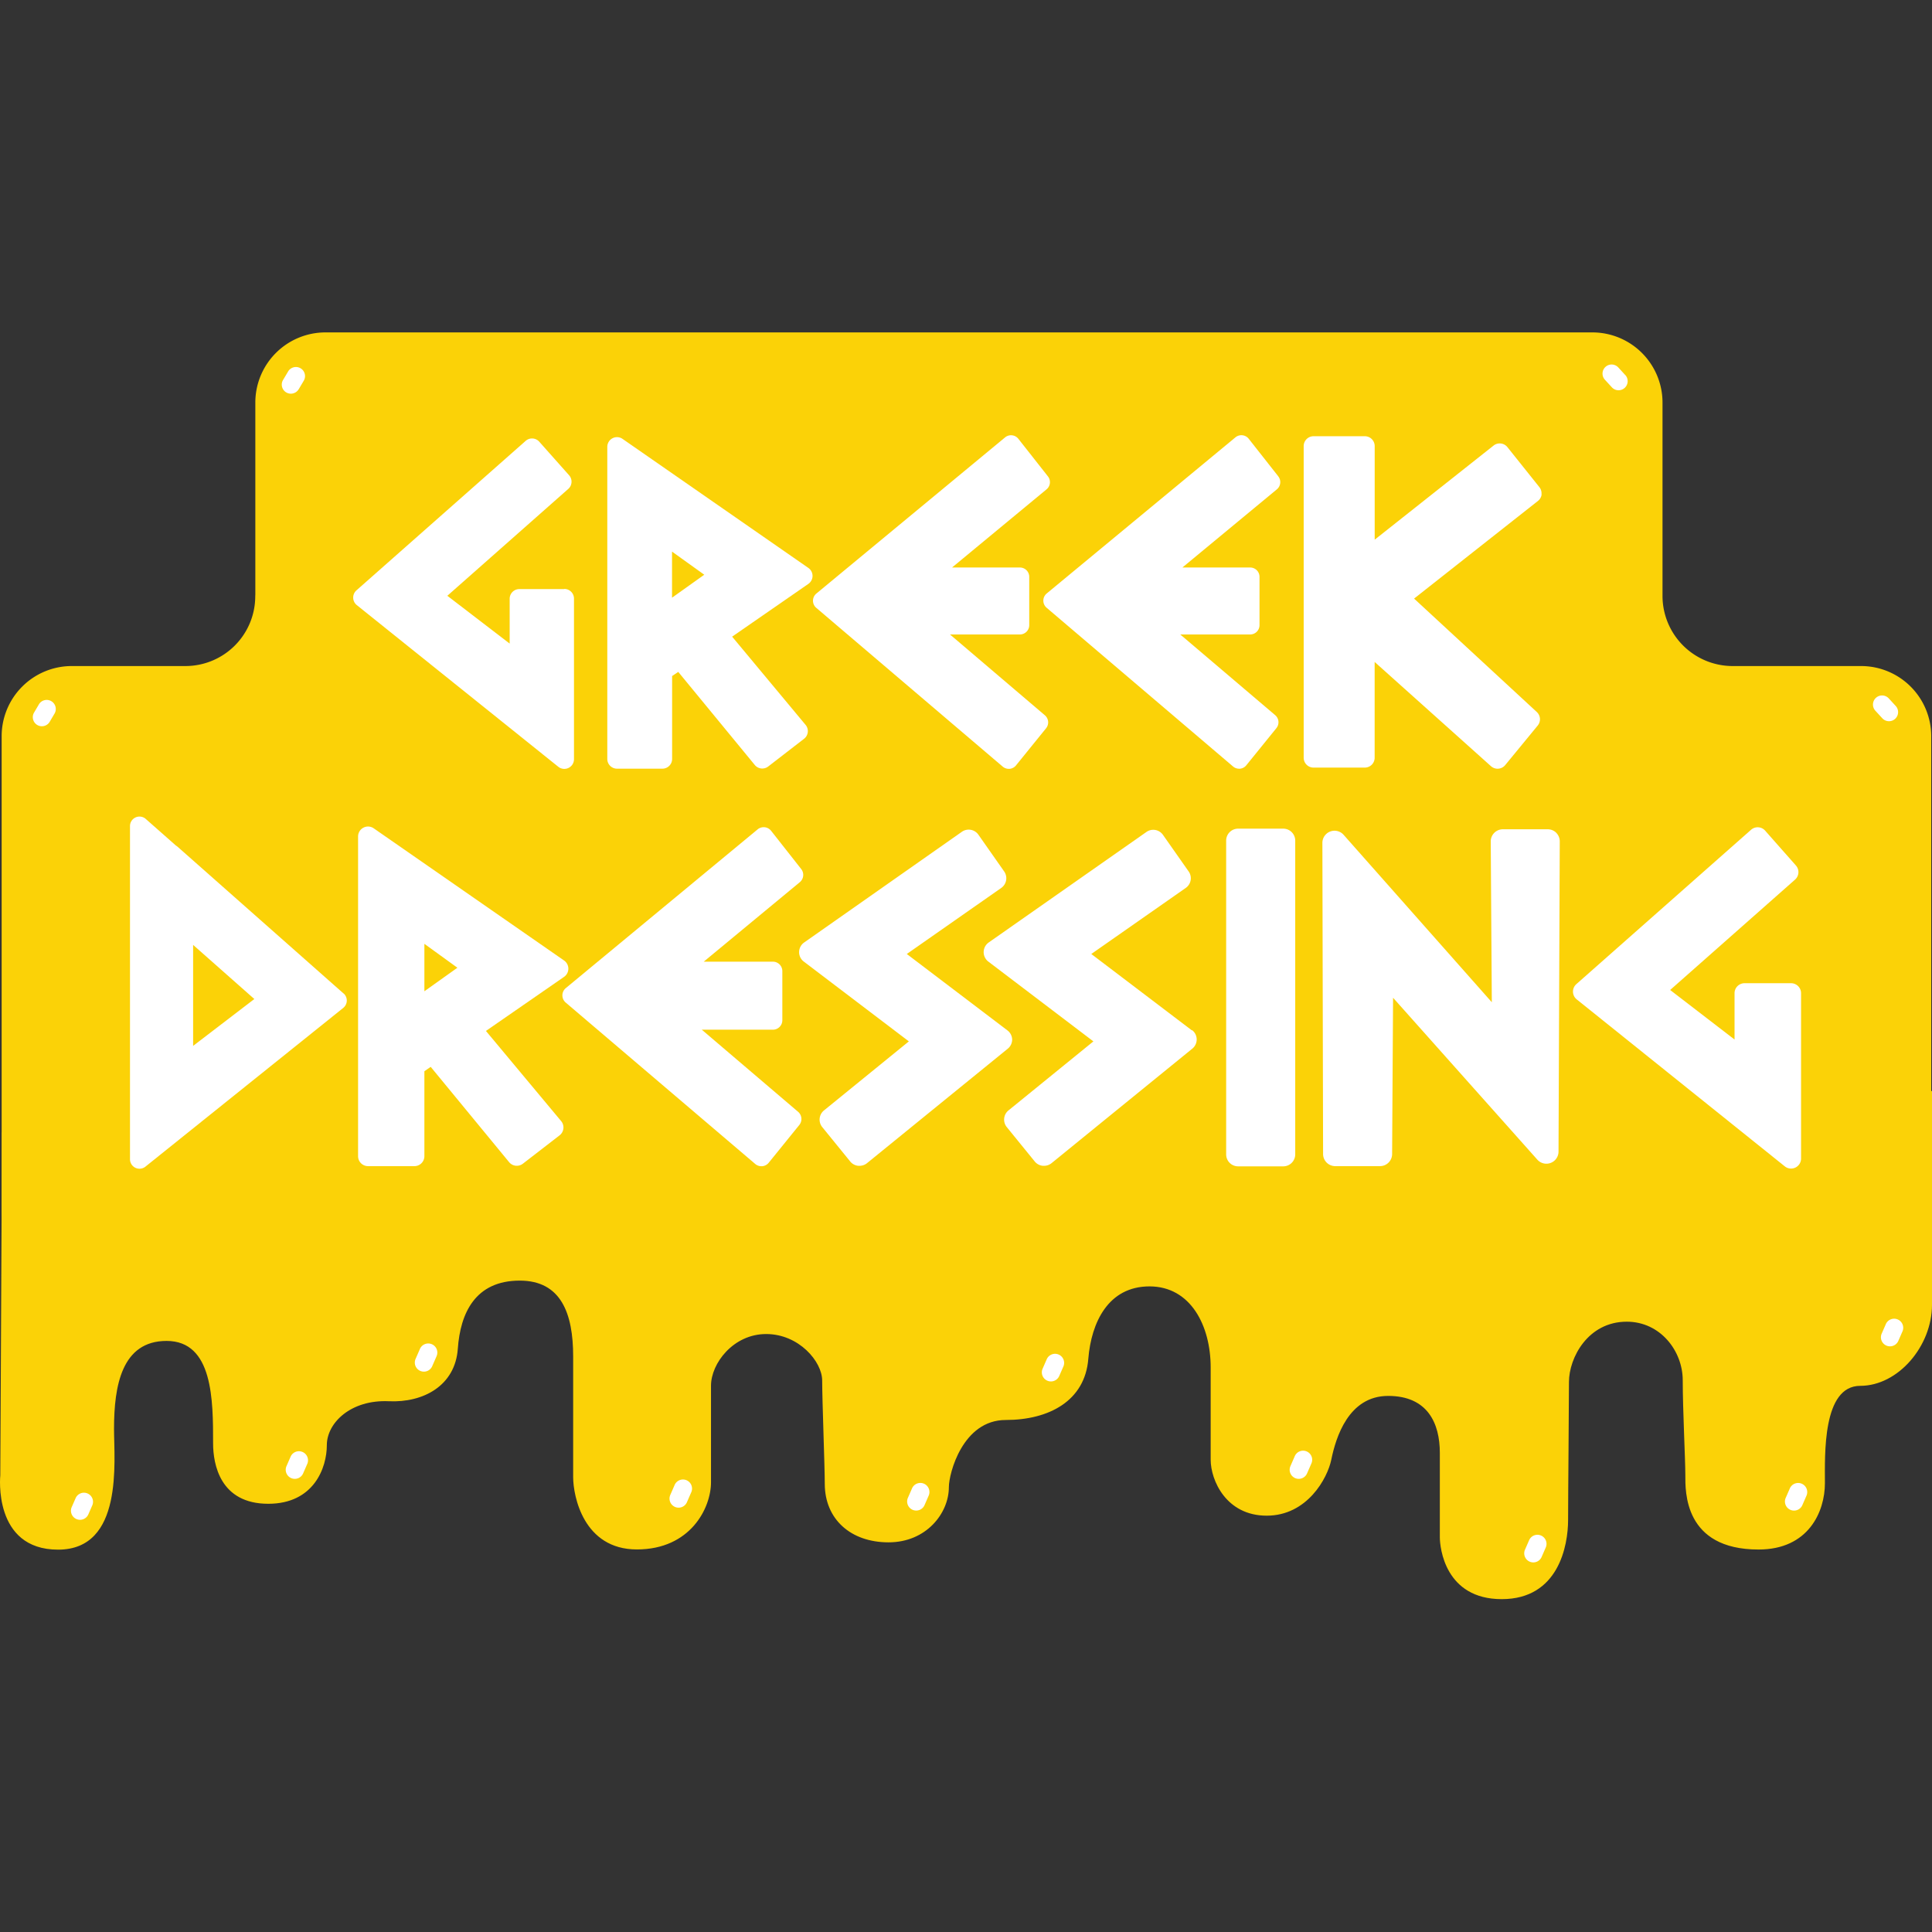 <svg xmlns="http://www.w3.org/2000/svg" viewBox="0 0 468 468"><rect x="0" y="0" width="468" height="468" fill="#333333" stroke="none"/><defs><style>.cls-1{fill:#fbd207;}.cls-2{fill:#fff;}</style></defs><title>Artboard 3</title><g id="Layer_2" data-name="Layer 2"><path class="cls-1" d="M.49,274.31.07,357.38s-1.88,18,14,18S27.62,354,27.62,346.11c0-10.44,1.88-21.29,12.73-21.29,11.28,0,11.27,14.4,11.27,24.84,0,5,1.68,14.61,13.36,14.61,11.08,0,14.19-8.77,14.19-14.19S85,339,94.2,339.43c8.34.38,16.07-3.76,16.7-12.73.6-8.54,4.17-16.49,15-16.49,10,0,12.94,7.93,12.94,18.37V357.8c0,4.59,2.5,17.53,15.44,17.53s17.95-10,17.95-16.28V335.67c0-5.43,5.43-12.52,13.36-12.52s13.57,6.68,13.57,11.27.63,20.87.63,25c0,8.56,6.26,14.19,15.45,14.19s14.61-7.1,14.61-13.36c0-3.34,3.34-16.28,13.78-16.28s19.2-4.61,20-14.83c.71-8.74,4.8-17.53,14.82-17.53s14.82,9.6,14.82,19.62v22.35c0,5,3.76,13.57,13.57,13.57s14.73-9.07,15.65-13.57c1.09-5.36,4.17-15.44,13.77-15.44s12.52,6.68,12.52,13.78v20.45c0,2.51,1.25,15,15,15s16.07-12.94,16.07-19.2.21-27.55.21-33.4,4.59-14.61,14-14.61c8.14,0,13.56,7.1,13.56,14.19s.63,19.2.63,23-.42,18,17.74,18c12.11,0,16.07-9.18,16.07-16.07s-.63-23.58,8.56-23.58S468,326.07,468,316.05V264.29"/><path class="cls-2" d="M21.39,366.86l1-2.29a2.2,2.2,0,0,0-4.06-1.69l-1,2.29a2.2,2.2,0,0,0,4.06,1.69"/><path class="cls-2" d="M73.47,356.81l1-2.29a2.2,2.2,0,0,0-4.06-1.69l-1,2.29a2.2,2.2,0,1,0,4.06,1.69"/><path class="cls-2" d="M104.74,330.84l1-2.29a2.2,2.2,0,1,0-4.06-1.69l-1,2.29a2.2,2.2,0,1,0,4.06,1.69"/><path class="cls-2" d="M166.44,363.79l1-2.29a2.2,2.2,0,1,0-4.06-1.69l-1,2.29a2.2,2.2,0,1,0,4.06,1.69"/><path class="cls-2" d="M224,364.49l1-2.29a2.2,2.2,0,0,0-4.06-1.69l-1,2.29a2.2,2.2,0,1,0,4.06,1.69"/><path class="cls-2" d="M256.63,333.21l1-2.29a2.2,2.2,0,0,0-4.06-1.69l-1,2.29a2.2,2.2,0,1,0,4.06,1.69"/><path class="cls-2" d="M316.66,356.81l1-2.29a2.2,2.2,0,1,0-4.06-1.69l-1,2.29a2.2,2.2,0,1,0,4.06,1.69"/><path class="cls-2" d="M373.48,377.05l1-2.29a2.2,2.2,0,0,0-4.06-1.69l-1,2.29a2.2,2.2,0,1,0,4.06,1.69"/><path class="cls-2" d="M436.58,364.63l1-2.29a2.2,2.2,0,1,0-4.06-1.69l-1,2.29a2.2,2.2,0,0,0,4.06,1.69"/><path class="cls-2" d="M459.83,324.84l1-2.29a2.2,2.2,0,1,0-4.06-1.69l-1,2.29a2.2,2.2,0,0,0,4.06,1.69"/><path class="cls-1" d="M61.83,144.48a16.92,16.92,0,0,1-16.91,16.86H17.3A17,17,0,0,0,.4,178.25V293.13A17,17,0,0,0,17.3,310h433.6a17,17,0,0,0,16.91-16.91V178.25a17,17,0,0,0-16.91-16.91H419.63a17,17,0,0,1-16.91-16.91l0-47a17,17,0,0,0-16.91-16.91h-307A17,17,0,0,0,61.85,97.47V144Z"/><path class="cls-2" d="M377,201.75a2.93,2.93,0,0,0-2.09-.87H364.05a2.94,2.94,0,0,0-2.94,2.9l.26,39-35.91-40.57a2.94,2.94,0,0,0-5.13,1.95l.17,75.39a2.94,2.94,0,0,0,2.94,2.93h10.84a2.94,2.94,0,0,0,2.94-2.92l.23-37.87,34.93,39.2a2.94,2.94,0,0,0,5.15-1.9l.3-75.15a2.94,2.94,0,0,0-.85-2.1"/><path class="cls-2" d="M310.85,200.73H299.91a2.89,2.89,0,0,0-2.89,2.9v76a2.89,2.89,0,0,0,2.89,2.9h10.94a2.9,2.9,0,0,0,2.9-2.9v-76a2.9,2.9,0,0,0-2.9-2.9"/><path class="cls-2" d="M288.74,249.61l-24.39-18.52,22.88-16a2.86,2.86,0,0,0,.7-4l-6.22-8.86a2.87,2.87,0,0,0-4-.7L239.5,228.3a2.87,2.87,0,0,0-.09,4.63l25.45,19.33L244.27,269a2.87,2.87,0,0,0-.41,4l6.83,8.4a2.87,2.87,0,0,0,1.93,1l.29,0a2.87,2.87,0,0,0,1.81-.64l34.1-27.74a2.86,2.86,0,0,0-.07-4.5"/><path class="cls-2" d="M245.18,251.84a2.87,2.87,0,0,0-1.13-2.23l-24.39-18.52,22.88-16a2.87,2.87,0,0,0,.7-4L237,202.19a2.87,2.87,0,0,0-4-.7L194.8,228.3a2.86,2.86,0,0,0-.09,4.63l25.45,19.33L199.58,269a2.87,2.87,0,0,0-.42,4l6.83,8.4a2.87,2.87,0,0,0,1.93,1l.29,0a2.87,2.87,0,0,0,1.81-.64l34.1-27.73a2.87,2.87,0,0,0,1.06-2.27"/><path class="cls-2" d="M433.86,238.17H422.59a2.42,2.42,0,0,0-2.42,2.42v11.22l-15.6-12,30.26-26.74a2.42,2.42,0,0,0,.21-3.41l-7.46-8.45a2.42,2.42,0,0,0-3.41-.21l-42.32,37.39a2.42,2.42,0,0,0,.09,3.7l50.41,40.45a2.42,2.42,0,0,0,3.93-1.89V240.59a2.42,2.42,0,0,0-2.42-2.42"/><path class="cls-2" d="M170,249.43h17.22a2.29,2.29,0,0,0,2.29-2.29v-11.9a2.29,2.29,0,0,0-2.29-2.29H170.47l23.27-19.25a2.3,2.3,0,0,0,.34-3.19l-7.29-9.26a2.29,2.29,0,0,0-3.26-.35l-46.48,38.46a2.29,2.29,0,0,0,0,3.51l45.89,39.08a2.3,2.3,0,0,0,1.49.55h.21a2.3,2.3,0,0,0,1.57-.84l7.41-9.15a2.3,2.3,0,0,0-.29-3.19Z"/><path class="cls-2" d="M117.71,249.73l18.9-13.08a2.41,2.41,0,0,0,0-4l-46.08-32a2.41,2.41,0,0,0-3.79,2v77.42a2.41,2.41,0,0,0,2.41,2.41h11.24a2.41,2.41,0,0,0,2.41-2.41V259.49l1.53-1.06,19,23.09a2.41,2.41,0,0,0,3.33.37l8.89-6.87a2.41,2.41,0,0,0,.38-3.45Zm-6.91-15.31-8,5.7V228.63Z"/><path class="cls-2" d="M83.21,240.65,43,205.1a2.17,2.17,0,0,0-.38-.27l-7.39-6.52a2.3,2.3,0,0,0-3.74,1.79v80.71a2.3,2.3,0,0,0,3.74,1.79l47.92-38.45a2.3,2.3,0,0,0,.08-3.51M46.78,253.35V228.89L61.61,242Z"/><path class="cls-2" d="M177.35,154.22l18.46-12.78a2.35,2.35,0,0,0,0-3.87l-45-31.25a2.35,2.35,0,0,0-3.7,1.93v75.6a2.35,2.35,0,0,0,2.35,2.35h11a2.35,2.35,0,0,0,2.35-2.35V163.76l1.49-1,18.54,22.55a2.35,2.35,0,0,0,3.25.36l8.68-6.71a2.35,2.35,0,0,0,.37-3.37Zm-6.75-15-7.81,5.56V133.62Z"/><path class="cls-2" d="M309.65,115.39l-7.17-9.11a2.26,2.26,0,0,0-3.21-.34l-45.73,37.83a2.26,2.26,0,0,0,0,3.46l45.15,38.44a2.26,2.26,0,0,0,1.46.54h.21a2.25,2.25,0,0,0,1.54-.83l7.29-9a2.26,2.26,0,0,0-.29-3.14l-23-19.55h16.94a2.26,2.26,0,0,0,2.26-2.26V139.73a2.26,2.26,0,0,0-2.26-2.26H286.42l22.89-18.94a2.26,2.26,0,0,0,.33-3.14"/><path class="cls-2" d="M136.71,142.7H125.8a2.34,2.34,0,0,0-2.34,2.34V155.9l-15.1-11.58,29.3-25.89a2.34,2.34,0,0,0,.2-3.3L130.63,107a2.34,2.34,0,0,0-3.3-.2L86.35,143a2.34,2.34,0,0,0,.08,3.58l48.81,39.16a2.34,2.34,0,0,0,3.8-1.82V145a2.34,2.34,0,0,0-2.34-2.34"/><path class="cls-2" d="M230.12,153.69h16.94a2.26,2.26,0,0,0,2.26-2.26V139.73a2.26,2.26,0,0,0-2.26-2.26H230.62l22.9-18.94a2.26,2.26,0,0,0,.33-3.13l-7.17-9.11a2.26,2.26,0,0,0-3.21-.34l-45.73,37.84a2.26,2.26,0,0,0,0,3.46l45.15,38.45a2.26,2.26,0,0,0,1.46.54h.21a2.26,2.26,0,0,0,1.55-.83l7.29-9a2.26,2.26,0,0,0-.29-3.14Z"/><path class="cls-2" d="M373.4,119.77a2.39,2.39,0,0,0-.51-1.77l-7.74-9.69a2.39,2.39,0,0,0-3.35-.38L333,130.73V108.06a2.39,2.39,0,0,0-2.39-2.39H318.19a2.39,2.39,0,0,0-2.39,2.39v75.49a2.39,2.39,0,0,0,2.39,2.39H330.6a2.39,2.39,0,0,0,2.39-2.39v-23.2l28.18,25.25a2.39,2.39,0,0,0,3.44-.26l7.88-9.59a2.39,2.39,0,0,0-.23-3.28L342.54,145l30-23.65a2.39,2.39,0,0,0,.9-1.6"/><path class="cls-2" d="M459.2,171l-1.68-1.83a2.2,2.2,0,0,0-3.23,3l1.68,1.83a2.2,2.2,0,0,0,3.23-3"/><path class="cls-2" d="M393.66,90.81,392,89a2.2,2.2,0,1,0-3.22,3l1.68,1.83a2.2,2.2,0,1,0,3.23-3"/><path class="cls-2" d="M12,174.91l1.26-2.14a2.2,2.2,0,0,0-3.8-2.21L8.2,172.7a2.2,2.2,0,0,0,3.8,2.21"/><path class="cls-2" d="M72.32,94.35l1.27-2.14A2.2,2.2,0,0,0,69.78,90l-1.27,2.14a2.2,2.2,0,0,0,3.8,2.21"/></g></svg>